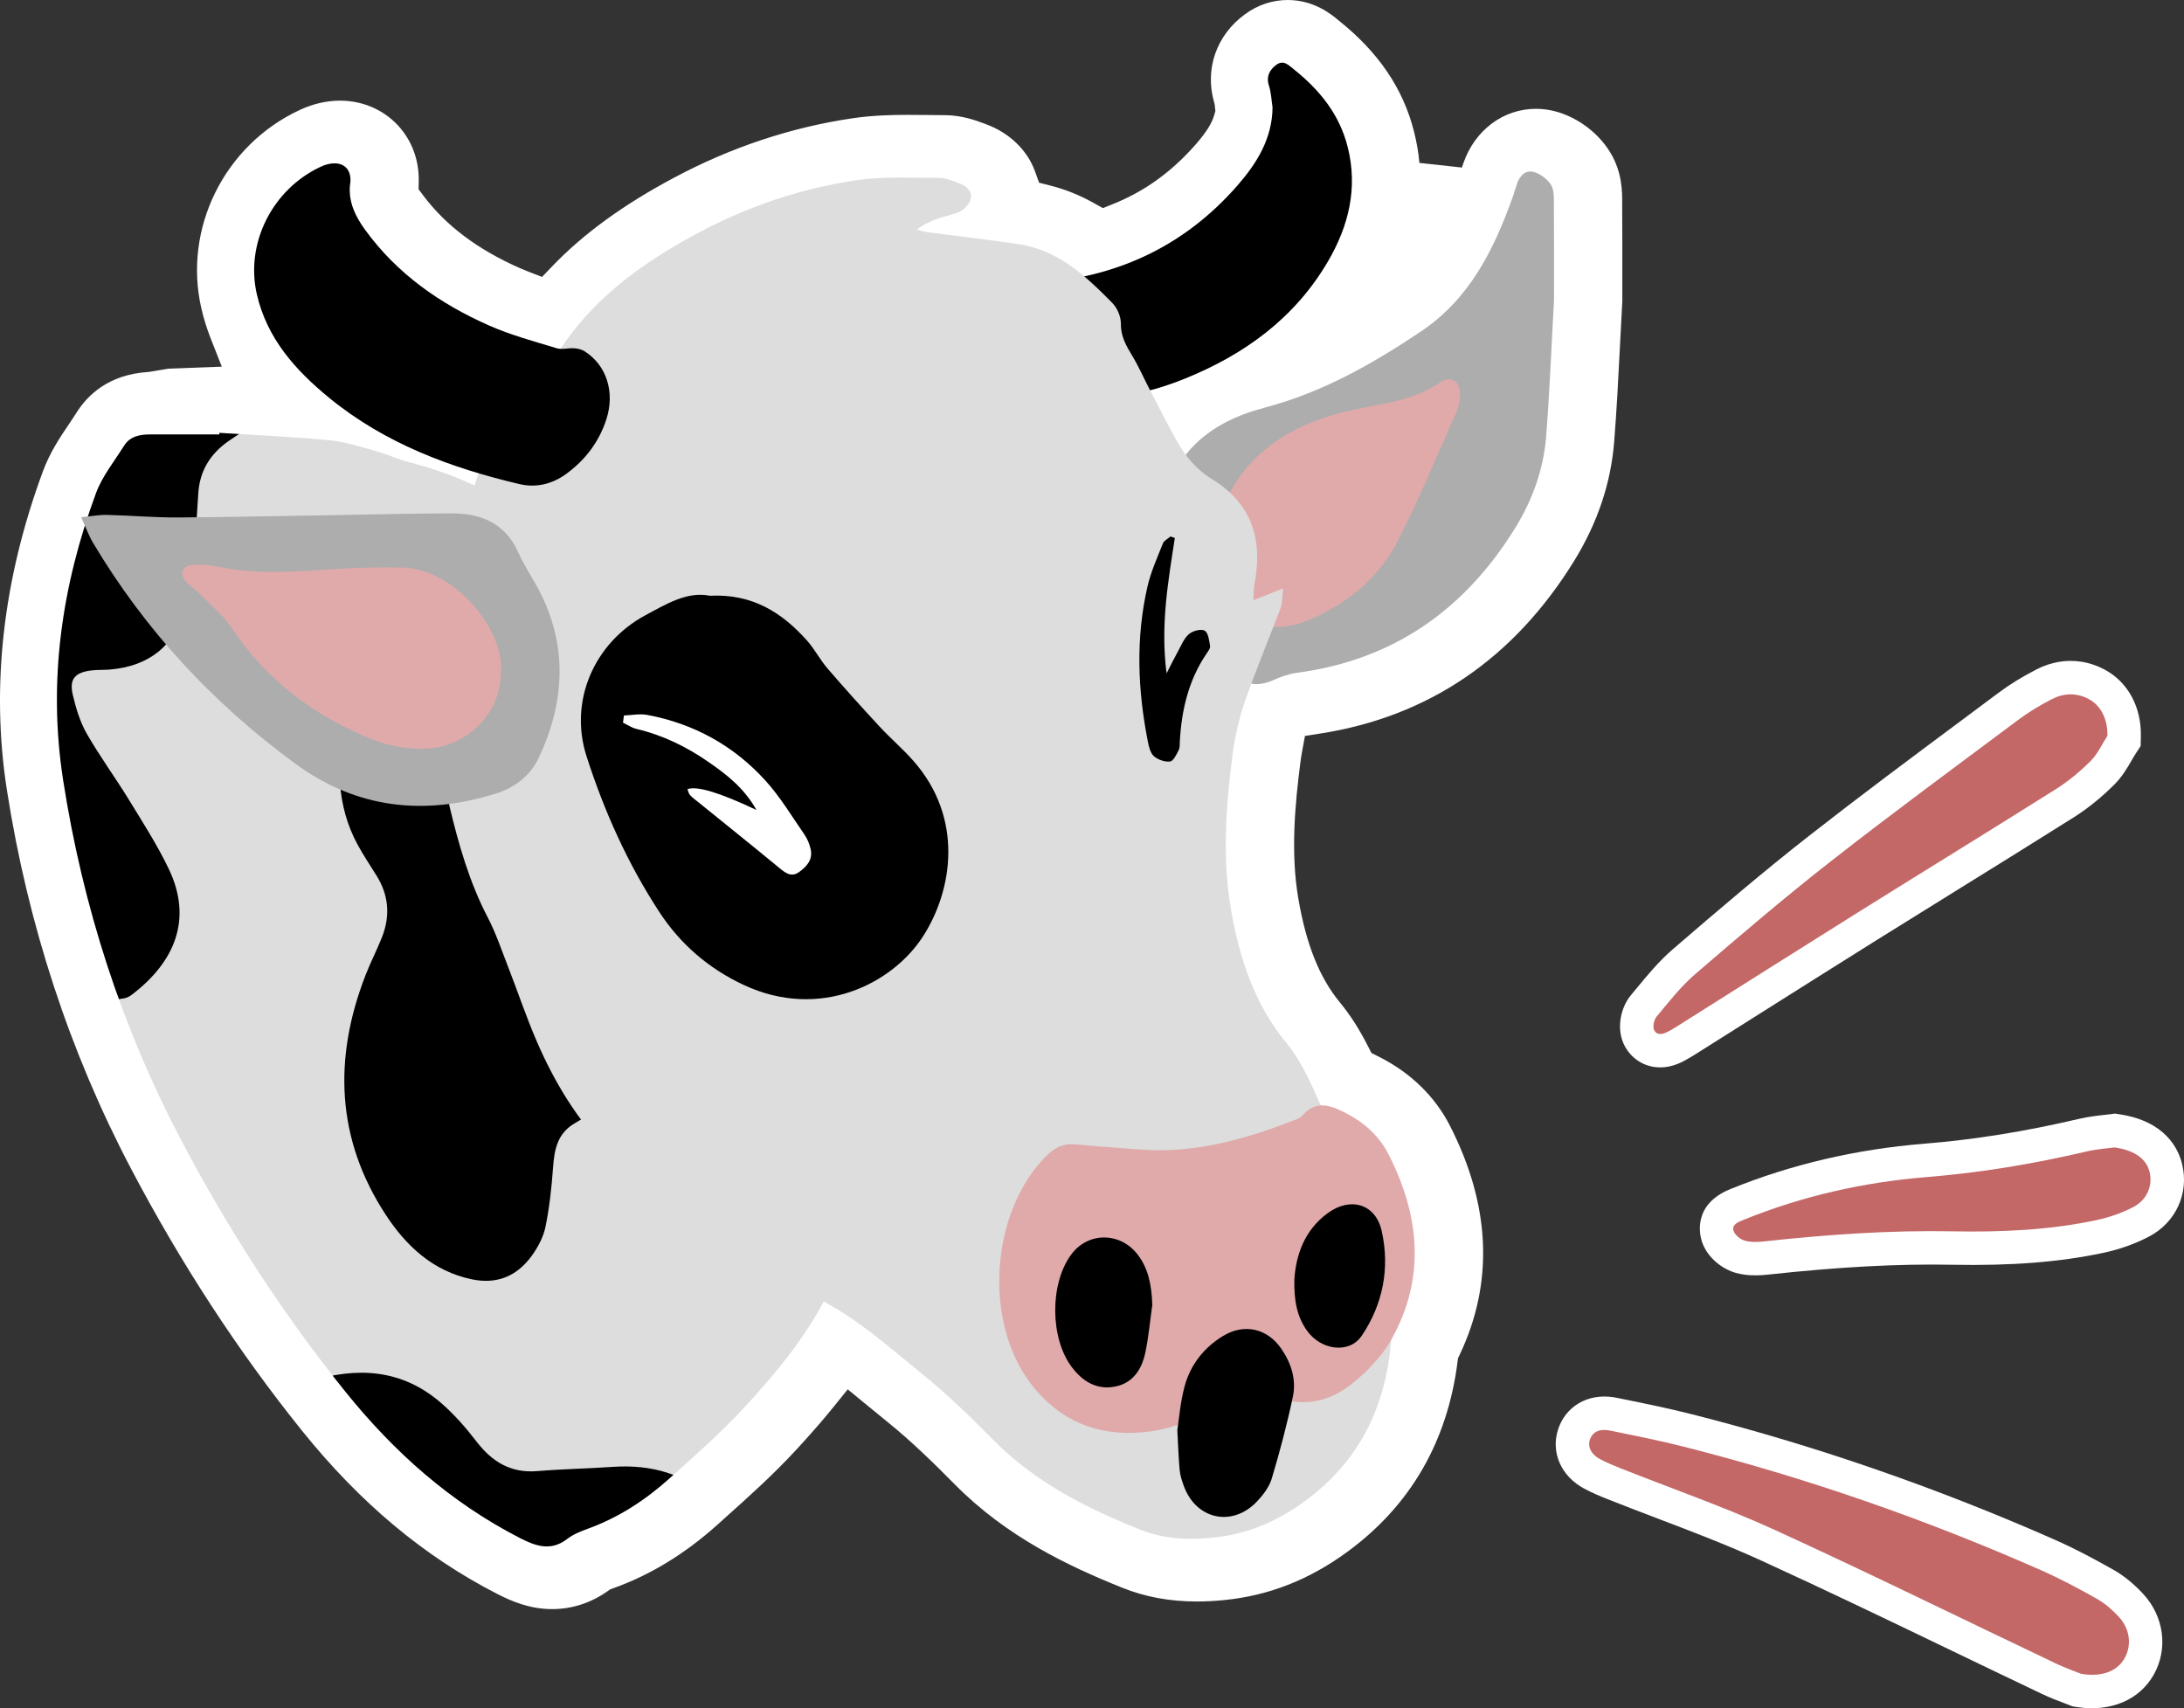 <?xml version="1.0" encoding="UTF-8"?>
<svg id="Livello_2" data-name="Livello 2" xmlns="http://www.w3.org/2000/svg" xmlns:xlink="http://www.w3.org/1999/xlink" viewBox="0 0 1000.43 782.42">
  <rect x="0" y="0" width="1000.43" height="782.42" fill="#333333" stroke="none"/>
  <defs>
    <style>
      .cls-1 {
        fill: none;
      }

      .cls-2 {
        clip-path: url(#clippath);
      }

      .cls-3 {
        fill: #fff;
      }

      .cls-4 {
        fill: #c46767;
      }

      .cls-5 {
        fill: #ddd;
      }

      .cls-6 {
        fill: #e0aaaa;
      }

      .cls-7 {
        fill: #adadad;
      }
    </style>
    <clipPath id="clippath">
      <path class="cls-1" d="M100.52,198.27c16.82,1.07,33.68,1.77,50.45,3.38,7.25,.7,14.37,3.09,21.45,5.04,5.07,1.4,9.9,3.72,15,5.02,36.59,9.3,66.49,29.77,92.29,56.36,9.18,9.46,17.09,20.61,23.59,32.1,15.42,27.28,27.84,55.95,36.42,86.22,3.54,12.5,7.85,24.79,12.16,37.06,13.34,37.95,22.35,76.87,26.58,116.86,.59,5.6,1.37,9.82,7.93,11.8,5.23,1.58,6.29,6.37,3.82,13.41-2.9,8.27-6.01,16.53-9.76,24.44-9.72,20.55-24.07,37.98-39.31,54.52-10.68,11.59-22.63,22.06-34.38,32.62-11.05,9.93-23.36,18.01-37.49,23.11-3.29,1.19-6.7,2.56-9.43,4.67-7.43,5.73-14.22,3.4-21.53-.33-31.86-16.31-57.84-39.45-80.16-67.19-28.97-36-53.88-74.65-75.34-115.46-27.21-51.75-44.88-106.76-53.88-164.53-7.04-45.21-.66-88.95,15.04-131.47,2.86-7.75,8.38-14.55,12.84-21.68,2.73-4.37,7.22-5.23,11.99-5.22,10.55,.01,21.1,0,31.65,0,.02-.25,.03-.49,.05-.74Z"/>
    </clipPath>
  </defs>
  <g id="Livello_1-2" data-name="Livello 1">
    <path class="cls-3" d="M253.04,737.04c-10.28,0-18.51-3.5-25.21-6.93-33.53-17.17-62.79-41.62-89.45-74.74-29.17-36.24-55.54-76.65-78.38-120.1C31.88,481.82,12.76,423.46,3.15,361.79c-7.36-47.23-1.81-96.29,16.48-145.83,3.26-8.83,7.94-15.76,12.07-21.87l.26-.39c1.02-1.51,2.07-3.06,3.09-4.69,4.9-7.83,14.52-17.41,32.54-18.6l.51-.03,8.97-1.52,24.53-.92-5.16-13.12c-1.72-4.38-3.13-8.92-4.19-13.52-8.46-36.63,10.5-74.88,45.09-90.95,6.08-2.82,12.28-4.25,18.45-4.25,10.92,0,21.04,4.66,27.77,12.78,5.6,6.76,8.45,15.18,8.25,24.36l-.07,3.45,2.07,2.76c10.39,13.88,24.93,24.81,44.43,33.41,1.19,.53,2.45,1.05,3.84,1.58l6.21,2.4,4.61-4.81c14.26-14.9,32.51-28.18,55.79-40.61,26.14-13.95,53.72-23.13,81.98-27.27,9.27-1.36,18.29-1.54,25.11-1.54,2.64,0,5.29,.03,7.93,.06h.91c2.42,.04,4.83,.07,7.24,.07h.71c7.94,0,14.32,2.37,18.13,3.79l.85,.32c10.85,3.96,19.08,11.9,22.63,21.82l1.8,5.02,5.17,1.31c6.87,1.74,13.37,4.35,19.88,7.99l4.15,2.32,4.42-1.76c14.62-5.82,27.1-14.8,38.15-27.44,4.76-5.45,7.37-9.58,8.45-13.38l.53-1.88-.35-3.19-.23-.81c-4.37-15.27,1.04-30.71,14.11-40.31,5.82-4.28,12.6-6.54,19.6-6.54,12.08,0,20.07,6.65,23.08,9.15l.47,.39c18.1,14.49,29.31,31.04,34.28,50.61,1.22,4.8,2.06,9.67,2.5,14.47l19.48,2.12c.21-.66,.42-1.31,.65-1.97,5.23-15.14,18.29-24.93,33.27-24.93,3.33,0,6.67,.49,9.92,1.46,9.84,2.93,18.85,9.87,24.13,18.57,5.48,9.04,5.45,18.11,5.43,22.99v.85c.08,11.58,.07,23.13,.06,33.33v11.11s-.05,.81-.05,.81c-.4,7.03-.74,13.79-1.07,20.35-.76,14.97-1.48,29.04-2.62,43.21-1.51,18.82-7.66,37.09-18.26,54.29-27.62,44.82-66.77,71.46-116.36,79.18l-7,1.09-1.29,6.97c-.31,1.65-.57,3.33-.79,5-2.5,19.25-4.57,41.75-.94,62.72,3.63,20.98,9.67,36.03,18.99,47.35,4.77,5.79,8.9,12.23,12.98,20.27l1.49,2.92,4.02,2.03c14.14,7.23,25.18,18.04,31.93,31.27,18.7,36.62,20.18,71.98,4.39,105.08l-.69,1.45-.2,1.59c-4.66,36.68-21.66,65.99-50.54,87.11-17.56,12.85-36.06,20.07-56.55,22.08-4.31,.42-8.33,.63-12.28,.63-12.47,0-23.7-2.07-34.32-6.34-24.53-9.86-52.83-23.2-76.66-47.35-8.93-9.04-19.57-19.51-30.81-28.58-2.56-2.07-5.1-4.15-7.64-6.24l-10.55-8.66-6.33,7.85c-4.93,6.11-10.21,12.19-17.15,19.71-10.52,11.42-21.78,21.51-32.67,31.26l-3.63,3.26c-14.59,13.11-30.38,22.78-46.92,28.76-.39,.14-.72,.26-.99,.36l-1.18,.45-1.03,.73c-7.62,5.41-16.39,8.27-25.36,8.27Z"/>
    <path class="cls-7" d="M711.86,137.35c-1.29,22.96-2.05,42.95-3.65,62.87-1.2,14.89-6.27,28.85-14.09,41.53-23.04,37.38-55.71,60.51-99.86,66.39-3.68,.49-7.36,1.76-10.77,3.3-5.18,2.34-10.3,2.83-15.08-.19-7.76-4.9-14.74-10.64-19.33-18.95-13.24-23.93-14.86-49.42-9.98-75.61,.77-4.14,3.75-8.31,6.73-11.51,9.12-9.79,20.88-15.14,33.67-18.52,26.16-6.91,49.3-19.98,71.54-34.94,22.22-14.95,33.28-37.41,41.92-61.55,.71-1.98,1.25-4.02,1.93-6.01,1.29-3.74,4.02-6.48,7.84-5.34,2.99,.89,6.19,3.3,7.79,5.94,1.48,2.44,1.26,6.09,1.28,9.22,.11,15.44,.05,30.88,.05,43.37Z"/>
    <path d="M582.91,49.13c-.51-3.28-.61-6.69-1.62-9.81-1.4-4.31,.3-7.38,3.39-9.65,3.28-2.41,5.61,.17,8.19,2.24,11.69,9.36,20.68,20.5,24.44,35.3,4.79,18.86,.51,36.27-9.04,52.58-15.21,25.97-38.27,42.67-65.67,53.71-8.39,3.38-17.27,6.13-26.18,7.37-5.07,.71-10.03,1.2-15.01,2.66-6.49,1.9-12.85,.26-18.9-2.56-14.3-6.68-22.56-22.55-19.61-37.77,1.76-9.05,6.52-13.07,15.86-13.91,35.17-3.16,64.76-17.65,88.05-44.3,8.89-10.18,15.98-21.47,16.11-35.87Z"/>
    <path class="cls-5" d="M100.52,198.27c16.82,1.07,33.68,1.77,50.45,3.38,7.25,.7,14.37,3.09,21.45,5.04,5.07,1.4,9.9,3.72,15,5.02,36.59,9.3,66.49,29.77,92.29,56.36,9.18,9.46,17.09,20.61,23.59,32.1,15.42,27.28,27.84,55.95,36.42,86.22,3.54,12.5,7.85,24.79,12.16,37.06,13.34,37.95,22.35,76.87,26.58,116.86,.59,5.6,1.37,9.82,7.93,11.8,5.23,1.58,6.29,6.37,3.82,13.41-2.9,8.27-6.01,16.53-9.76,24.44-9.72,20.55-24.07,37.98-39.31,54.52-10.68,11.59-22.63,22.06-34.38,32.62-11.05,9.93-23.36,18.01-37.49,23.11-3.29,1.19-6.7,2.56-9.43,4.67-7.43,5.73-14.22,3.4-21.53-.33-31.86-16.31-57.84-39.45-80.16-67.19-28.97-36-53.88-74.65-75.34-115.46-27.21-51.75-44.88-106.76-53.88-164.53-7.04-45.21-.66-88.95,15.04-131.47,2.86-7.75,8.38-14.55,12.84-21.68,2.73-4.37,7.22-5.23,11.99-5.22,10.55,.01,21.1,0,31.65,0,.02-.25,.03-.49,.05-.74Z"/>
    <g class="cls-2">
      <g>
        <path d="M194.66,304.63c4.28,.98,12.96,2.4,21.27,5,10.15,3.18,17.72,10.08,22.18,19.75,3.22,6.98,5.67,14.33,8.24,21.6,6.29,17.84,11.67,36.06,18.92,53.5,4.8,11.54,12.22,21.99,18.48,32.92,4.52,7.89,9.99,15.39,13.38,23.73,6.19,15.27,1.06,30.32-12.54,39.77-6.87,4.77-13.91,9.34-21.15,13.5-8.19,4.7-9.52,12.19-10.12,20.59-.65,9.04-1.64,18.13-3.46,26.99-.96,4.65-3.43,9.28-6.25,13.18-6.73,9.3-15.82,13.25-27.53,10.81-17.83-3.73-30.11-15.38-39.41-29.59-22.66-34.63-24.03-71.64-9.24-109.69,2.29-5.88,5.2-11.52,7.53-17.38,3.87-9.76,3.14-19.22-2.46-28.21-2.97-4.76-6.1-9.44-8.77-14.36-9.7-17.93-9.49-37.21-6.35-56.46,2.87-17.65,14.15-25.87,37.3-25.63Zm49.74,114.94c-7.72-23.53-15.37-47.14-23.24-70.67-5.19-15.53-19.2-23.77-35.46-20.71-2.65,.5-6.3,2.8-7.04,5.07-2.53,7.8-4.38,15.92-1.84,24.34,1.34-2.38,2.23-4.88,2.44-7.43,.7-8.87,11.92-9.6,15.95-4.38,2.56,3.31,4.73,6.94,6.85,10.55,2.13,3.62,3.15,8.38,6.12,10.93,9.36,8.02,13.09,18.89,16.59,29.88,3.35,10.52,8.54,19.11,19.62,22.43Zm18.88,66.33c13.53-4.66,16.41-11.63,9.5-22.98-4.89-8.04-10.35-15.73-15.66-23.49-1.23-1.8-2.91-3.3-4.94-5.55-2.65,24.96-2.18,27.13,11.1,52.03Z"/>
        <path d="M20.21,456.96c3.64-1.65,7.25-3.39,10.93-4.94,2.59-1.09,5.39-1.7,7.9-2.94,5.13-2.54,5.86-5.2,3.19-10.19-11.24-21.01-16.75-40.43-18.18-64.67-11.1-.31-15.88-8.26-19.57-17.37-2.24-5.53-4.63-11.02-6.56-16.66-4.43-12.92-4.75-26.03-2.36-39.5,5.13-28.85,12.81-56.89,25.17-83.49,2.78-5.98,6.76-11.51,10.82-16.76,5.8-7.51,13.17-12.15,23.3-12.42,6.56-.17,13.08-1.74,18.81-5.93,2.98-2.18,7.07-2.97,10.76-4.05,13.79-4.03,27.6-8,41.45-11.82,5.61-1.55,11.18-1.17,16.28,1.98,5.29,3.27,8.21,9.46,6.81,14.24-1.38,4.74-5.91,8.62-12.19,8.17-12.55-.91-22.42,4.72-32.05,11.4-8.25,5.73-13.17,13.48-13.87,23.69-.63,9.1-1.04,18.22-2.05,27.28-.96,8.69-1.72,17.55-4.06,25.92-4.81,17.15-16.73,26.29-34.43,27.78-2.8,.24-5.64,.06-8.42,.4-7.6,.93-10.25,3.96-8.55,11.19,1.44,6.09,3.3,12.34,6.37,17.72,5.92,10.36,13.02,20.02,19.26,30.2,6.41,10.46,13.09,20.85,18.37,31.88,11.03,23.1,2.57,42.53-16.59,57.27-1.09,.84-2.41,1.68-3.72,1.9-10.37,1.72-20.75,3.43-31.17,4.78-1.66,.21-3.55-1.41-5.33-2.18-.11-.97-.21-1.95-.32-2.92Zm22.94-237.55c-12.04,17.23-19.72,36.06-24.21,57.29,6.52-.54,7.47-4.05,8.63-7.81,4.41-14.31,9.06-28.55,13.61-42.82,.7-2.2,1.31-4.44,1.97-6.66Z"/>
        <path d="M330.55,735.66c-3.79-12.08-10.45-21.73-19.22-30.11-3.38-3.23-6.81-4.33-11.42-2.47-10.06,4.06-20.22,8.01-31.46,6.91-1-.1-2.17,.17-3.06,.63-13.22,6.87-25.04,1.94-37.05-3.84-15.46-7.44-27.95-18.01-38.79-31.36-6.52-8.03-15.49-14.09-23.44-20.95-1.85-1.59-4.48-2.45-5.96-4.28-5.03-6.23-11.22-9.12-19.26-8.37-1.47,.14-3.06-1.12-4.29-1.61-1.04-4.92,2.04-6.44,4.98-7.37,21.71-6.91,42.37-5.85,60.35,9.67,6.06,5.23,11.45,11.41,16.34,17.77,7.17,9.32,15.73,14.56,27.87,13.55,11.51-.96,23.09-1.15,34.62-1.94,17.66-1.21,33.34,3.23,46.47,15.5,14.98,14,25.73,30.52,30.13,50.77,2.26,10.39-1.83,19.02-9.99,21.51-7.99,2.44-19.26-2.73-23.21-10.65-2.33-4.68-1.48-6.63,6.38-13.35Z"/>
      </g>
    </g>
    <path class="cls-6" d="M555.42,250.11c2.36-16.53,10.15-33.97,27.02-46.49,13.61-10.1,29.41-14.61,45.73-17.6,11.07-2.02,21.93-4.21,31.49-10.85,4.8-3.33,9.08-.68,9.11,5.21,.01,2.74-.48,5.7-1.58,8.19-8.65,19.55-16.87,39.32-26.47,58.4-8.46,16.82-22.34,28.65-39.57,36.35-2.55,1.14-5.2,2.18-7.9,2.81-22.11,5.15-38.45-8.79-37.82-36.02Z"/>
    <path class="cls-5" d="M419.95,105.19c2.61,.62,3.81,1.02,5.03,1.18,13.89,1.83,27.82,3.4,41.68,5.48,18.13,2.72,30.76,14.64,42.9,26.96,2.25,2.29,3.92,6.26,3.88,9.44-.06,5.72,2.34,9.99,5.11,14.55,3.08,5.08,5.46,10.58,8.21,15.86,4.04,7.76,7.98,15.58,12.24,23.22,3.98,7.14,9.15,13.29,16.24,17.63,18.37,11.25,23.31,27.9,19.37,48.15-.39,1.99-.25,4.08-.42,7.24,4.42-1.75,8.02-3.17,13.54-5.35-.48,4.09-.28,6.73-1.13,8.98-5.31,14.13-11.23,28.03-16.17,42.28-2.74,7.9-4.7,16.24-5.78,24.54-3.09,23.71-4.85,47.73-.76,71.31,3.78,21.82,10.64,43.11,25.11,60.7,7.54,9.16,11.9,19.78,16.63,30.35,1.7,3.8,3.46,7.9,6.27,10.82,7.08,7.33,10.98,16.08,14.03,25.59,7.45,23.2,13.44,46.54,11.19,71.28-2.72,29.87-14.83,54.21-39.52,72.27-12.9,9.43-26.49,15.12-42.41,16.68-11.5,1.13-22.47,.49-33.09-3.78-24.57-9.88-47.96-21.65-66.94-40.88-10.59-10.73-21.49-21.3-33.21-30.75-15.46-12.47-30.11-25.81-48.51-34.76-34.86-16.97-66.96-38.42-94.4-66.27-14.53-14.75-25.03-32.11-33.16-50.92-4.87-11.27-8.77-22.97-13.23-34.42-2.93-7.52-5.53-15.25-9.24-22.38-8.37-16.06-13.28-33.26-17.45-50.69-1.2-5.03-1.43-10.51-1.01-15.69,2.11-25.88,4.69-51.72,6.87-77.59,.74-8.73,.99-17.51,1.1-26.27,.27-20.97,8.1-39.75,16.94-58.16,1.34-2.8,4.89-6.3,7.51-6.38,5.96-.18,8.03-3.84,9.86-8,14.65-33.31,41.35-54.08,72.41-70.65,22.89-12.22,47.11-20.45,72.62-24.2,12.39-1.82,25.19-1.07,37.81-1.1,3.04,0,6.17,1.31,9.12,2.39,3.56,1.3,6.62,3.93,5.3,7.84-.83,2.45-3.72,5.09-6.24,5.88-5.9,1.85-12.07,2.8-18.3,7.64Z"/>
    <path class="cls-6" d="M570.13,632.4c-2.55,2.32-4.82,4.46-7.17,6.5-11.48,9.99-24.84,15.94-39.95,17.19-20.73,1.72-37.9-5.45-50.71-22.15-21.97-28.64-18.6-78.5,6.74-104.26,4.04-4.11,8.17-6.09,13.91-5.51,9.78,.98,19.59,1.61,29.39,2.36,24.77,1.9,47.95-4.62,70.66-13.49,1.3-.51,2.78-1.07,3.64-2.07,6.31-7.42,13.18-4.55,19.94-1.09,8.34,4.27,15.22,10.5,19.44,18.76,14.22,27.84,17.17,56.38,1.53,84.55-4.45,8.02-11.41,15.25-18.69,20.97-13.7,10.77-29.29,10.5-44.09,1.1-1.43-.91-2.88-1.78-4.64-2.86Z"/>
    <path d="M325.16,272.88c19.47-.99,33.05,7.67,44.49,20.5,3.49,3.91,5.93,8.75,9.35,12.73,7.76,9.02,15.74,17.86,23.83,26.6,5,5.41,10.65,10.23,15.52,15.74,23.18,26.21,18.11,59.17,4.51,80.37-14.04,21.88-47.34,38.65-82.22,22.31-15.91-7.45-28.9-18.53-38.6-33.36-14.54-22.23-25.32-46.29-33.38-71.42-8.13-25.33,3.55-51.97,27.05-64.58,9.59-5.15,19.1-10.97,29.44-8.9Z"/>
    <g>
      <path d="M539.29,655.15c.81-5.13,1.36-12.89,3.37-20.25,2.67-9.77,8.75-17.56,17.47-22.91,9.69-5.94,20.31-3.62,26.78,5.75,4.55,6.6,6.96,14.14,5.33,21.96-2.65,12.64-5.98,25.16-9.68,37.54-1.15,3.84-3.93,7.5-6.76,10.49-11.32,11.93-27.96,8.3-33.55-7.15-.83-2.3-1.63-4.7-1.86-7.1-.51-5.23-.65-10.5-1.09-18.33Z"/>
      <path d="M527.84,597.69c-1.02,7.26-1.68,14.6-3.18,21.77-1.58,7.59-5.53,13.96-13.72,15.62-8.42,1.71-14.95-2.23-19.94-8.83-10.07-13.31-10.19-38.28-.3-51.64,7.75-10.47,22.58-10.37,30.55,.19,4.39,5.82,6.28,12.88,6.59,22.9Z"/>
      <path d="M592.91,585.99c.71-10.55,4.24-22.35,15.46-30.45,10.28-7.42,21.75-4.14,24.54,8.27,3.82,17,.62,33.61-9.2,48.1-5.63,8.32-18.67,6.62-25.09-2.51-4.37-6.21-5.93-13.36-5.71-23.42Z"/>
      <path class="cls-3" d="M285.8,327.72c3.57-.12,7.27-.9,10.69-.26,21.36,3.99,39.62,14.08,54.15,30.1,6.78,7.47,12.06,16.33,17.84,24.69,1.36,1.96,2.33,4.36,2.86,6.7,1.09,4.83-1.86,8.05-5.38,10.53-3.62,2.55-6.36,.22-9.24-2.15-12.13-10.01-24.41-19.83-36.63-29.73-1.36-1.1-2.8-2.12-3.98-3.38-.64-.69-.82-1.81-1.21-2.75q6.43-2.41,31.62,9.54c-5.75-10.19-13.67-16.21-21.78-21.86-10.12-7.05-21.11-12.43-33.23-15.29-2.15-.51-4.09-1.88-6.13-2.86,.14-1.09,.28-2.18,.42-3.27Z"/>
      <path d="M538.16,246.41c-3.05,19.91-6.63,39.79-3.79,62.03,2.23-4.33,3.64-7.24,5.21-10.06,1.53-2.75,2.75-5.96,5.02-7.92,1.73-1.49,5.55-2.53,7.22-1.59,1.66,.93,2.1,4.53,2.47,7.05,.17,1.13-.99,2.56-1.77,3.71-8.1,12.05-11.26,25.57-12.07,39.83-.08,1.4,.07,2.99-.53,4.15-1.02,1.97-2.4,4.98-3.93,5.18-2.38,.3-5.53-.79-7.39-2.4-1.63-1.42-2.31-4.29-2.78-6.64-4.69-23.68-5.63-47.44-.19-71.1,1.56-6.76,4.49-13.23,7.06-19.73,.52-1.32,2.28-2.14,3.47-3.2,.66,.23,1.33,.46,1.99,.69Z"/>
    </g>
    <path d="M160.27,85.21c-.57,7.66,2.65,14.08,6.93,19.99,14.64,20.2,34.41,34,56.89,43.92,9.9,4.37,20.49,7.21,30.88,10.38,2.45,.75,5.36-.17,8.04,.02,1.63,.11,3.43,.53,4.78,1.38,10.06,6.37,13.98,18.69,9.99,31.08-3.34,10.39-9.63,18.66-18.39,25.07-6.46,4.73-13.87,6.48-21.51,4.67-31.56-7.45-61.54-18.6-87.03-39.44-15.48-12.66-28.51-27.18-33.19-47.44-5.43-23.48,7.25-48.25,29.22-58.45,8.53-3.96,15.13-.29,13.39,8.83Z"/>
    <path class="cls-7" d="M37.18,236.91c5.15-.5,8.48-1.16,11.79-1.07,10.89,.27,21.78,1.25,32.66,1.18,26-.16,52-.78,77.99-1.19,15.82-.26,31.64-.67,47.46-.68,13.67,0,24.6,4.76,30.51,18.23,2.53,5.76,6.18,11.02,9.13,16.61,13.49,25.63,12.08,51.51,.13,77.02-3.75,8.01-10.72,13.66-19.66,16.46-32.95,10.28-63.69,7.05-92.05-13.77-37.62-27.6-68.73-61.06-92.58-101.17-1.87-3.14-3.11-6.66-5.39-11.61Z"/>
    <path class="cls-6" d="M229.45,307.66c.11,18.96-15.36,34.95-35.56,35.29-7.83,.13-16.22-1.39-23.49-4.32-26.26-10.56-48.16-26.89-64.13-50.82-4.01-6.01-9.88-10.79-15-16.03-1.95-2-4.44-3.51-6.26-5.6-2.92-3.36-1.57-6.98,2.96-7.39,3.78-.34,7.76-.07,11.49,.72,18.46,3.94,36.96,2.24,55.5,1.06,9.77-.62,19.61-.82,29.4-.61,24.24,.5,46.77,29.07,45.1,47.71Z"/>
    <g>
      <path class="cls-3" d="M949.28,781.56l-1.6-.64c-.6-.24-1.34-.52-2.18-.84-2.7-1.02-6.41-2.42-10.15-4.2-13.87-6.59-27.91-13.36-41.5-19.89-28.54-13.74-58.06-27.94-87.29-41.29-15.29-6.99-31.53-13.18-47.24-19.16-7.52-2.87-15.29-5.83-22.94-8.87-3.38-1.34-7.01-2.85-10.69-4.82-10.51-5.62-15.34-16.44-12.03-26.94,3.38-10.71,13.58-16.72,25.38-14.94,.51,.08,1.04,.17,1.57,.28l3,.61c10.19,2.08,20.72,4.22,31.14,6.86,56.18,14.22,112.17,33.56,166.43,57.51,10.17,4.49,19.75,9.74,26.96,13.81,4.71,2.66,9.31,6.4,13.66,11.11,9.5,10.28,11.43,25.1,4.81,36.86-6.56,11.66-19.7,17.24-35.15,14.91l-2.17-.35Z"/>
      <path class="cls-4" d="M953.4,766.7c-2.48-1-7.1-2.58-11.47-4.66-42.99-20.45-85.71-41.51-129.01-61.29-23.12-10.56-47.24-18.93-70.89-28.33-3.1-1.23-6.19-2.53-9.13-4.1-4.06-2.17-5.68-5.52-4.64-8.81,1.12-3.55,4.36-5.26,9.26-4.26,11.18,2.29,22.4,4.52,33.46,7.32,56.27,14.24,110.91,33.24,164,56.67,8.77,3.87,17.27,8.42,25.62,13.13,3.69,2.08,7.05,5.03,9.94,8.16,5.2,5.63,6.01,13.08,2.71,18.95-3.3,5.87-10.09,8.78-19.84,7.22Z"/>
      <path class="cls-3" d="M757.69,488.71c-5.68-.86-10.54-4.28-13.35-9.41-4.33-7.91-1.86-17.95,2.67-23.38,.88-1.06,1.75-2.12,2.63-3.18,5.04-6.12,10.25-12.45,16.77-18.07,20.82-17.93,41.29-35.42,62.81-52.25,22.81-17.84,46.35-35.37,69.12-52.32,5.71-4.25,11.43-8.51,17.13-12.77,5.11-3.82,10.81-7.33,17.42-10.73,6.49-3.34,13.53-4.56,20.37-3.53,3.68,.55,7.28,1.75,10.69,3.56,10.77,5.7,17.02,17.19,16.72,30.73l-.1,4.35-2.37,3.65c-.57,.87-1.18,1.93-1.83,3.05-1.9,3.29-4.27,7.39-7.94,11.04-5.96,5.92-12.18,10.94-18.49,14.92-17.64,11.12-35.63,22.27-53.03,33.06-12.47,7.73-24.94,15.46-37.38,23.24-18.22,11.39-36.7,23.06-54.58,34.35-8.64,5.45-17.27,10.91-25.91,16.35l-1.03,.65c-1.87,1.18-3.98,2.52-6.29,3.77-4.9,2.64-9.49,3.59-14.04,2.91Z"/>
      <path class="cls-4" d="M965.35,337.04c-2.53,3.9-4.49,8.36-7.71,11.56-4.8,4.77-10.14,9.22-15.86,12.83-30.02,18.92-60.27,37.46-90.36,56.27-26.9,16.82-53.7,33.82-80.54,50.73-2.12,1.33-4.22,2.71-6.42,3.89-2.29,1.24-5.22,2.28-6.68-.37-.82-1.5-.2-4.77,1-6.21,5.6-6.72,11.04-13.77,17.63-19.45,20.45-17.61,41-35.16,62.25-51.79,28.28-22.12,57.21-43.4,85.98-64.88,4.77-3.56,9.97-6.66,15.26-9.38,5.44-2.8,11.28-3.02,16.88-.05,5.76,3.05,8.73,9.5,8.57,16.86Z"/>
      <path class="cls-3" d="M798.69,583.79c-1.23-.19-2.43-.44-3.58-.76-5.99-1.68-13.13-6.83-15.59-14.57-.87-2.74-4.32-16.73,13.06-23.78l.17-.07c27.65-11.24,57.51-18.22,88.75-20.75,22.91-1.85,46.02-5.56,70.65-11.33,4.66-1.09,9.23-1.58,12.26-1.91,.83-.09,1.55-.16,2.12-.24l2.19-.31,2.19,.33c20.92,3.15,26.95,15.7,28.68,22.9,3.2,13.27-2.85,26.54-15.04,33.02-6.3,3.35-13.62,5.96-21.18,7.56-19.94,4.22-41.9,5.95-69.11,5.43-24.79-.47-51.57,.96-84.27,4.5-3,.33-6.99,.62-11.29-.03Z"/>
      <path class="cls-4" d="M968.64,525.56c9.67,1.44,14.64,5.51,16.04,11.34,1.44,5.97-1,12.53-7.34,15.9-5.31,2.82-11.26,4.85-17.16,6.1-21.63,4.58-43.63,5.52-65.65,5.1-28.86-.55-57.55,1.48-86.21,4.59-3.01,.33-6.25,.48-9.1-.32-2.03-.57-4.51-2.56-5.11-4.45-.93-2.93,1.96-4.02,4.4-5.01,27.04-10.99,55.14-17.32,84.21-19.67,24.6-1.99,48.88-6.05,72.91-11.68,5.09-1.19,10.39-1.53,13-1.89Z"/>
    </g>
  </g>
</svg>